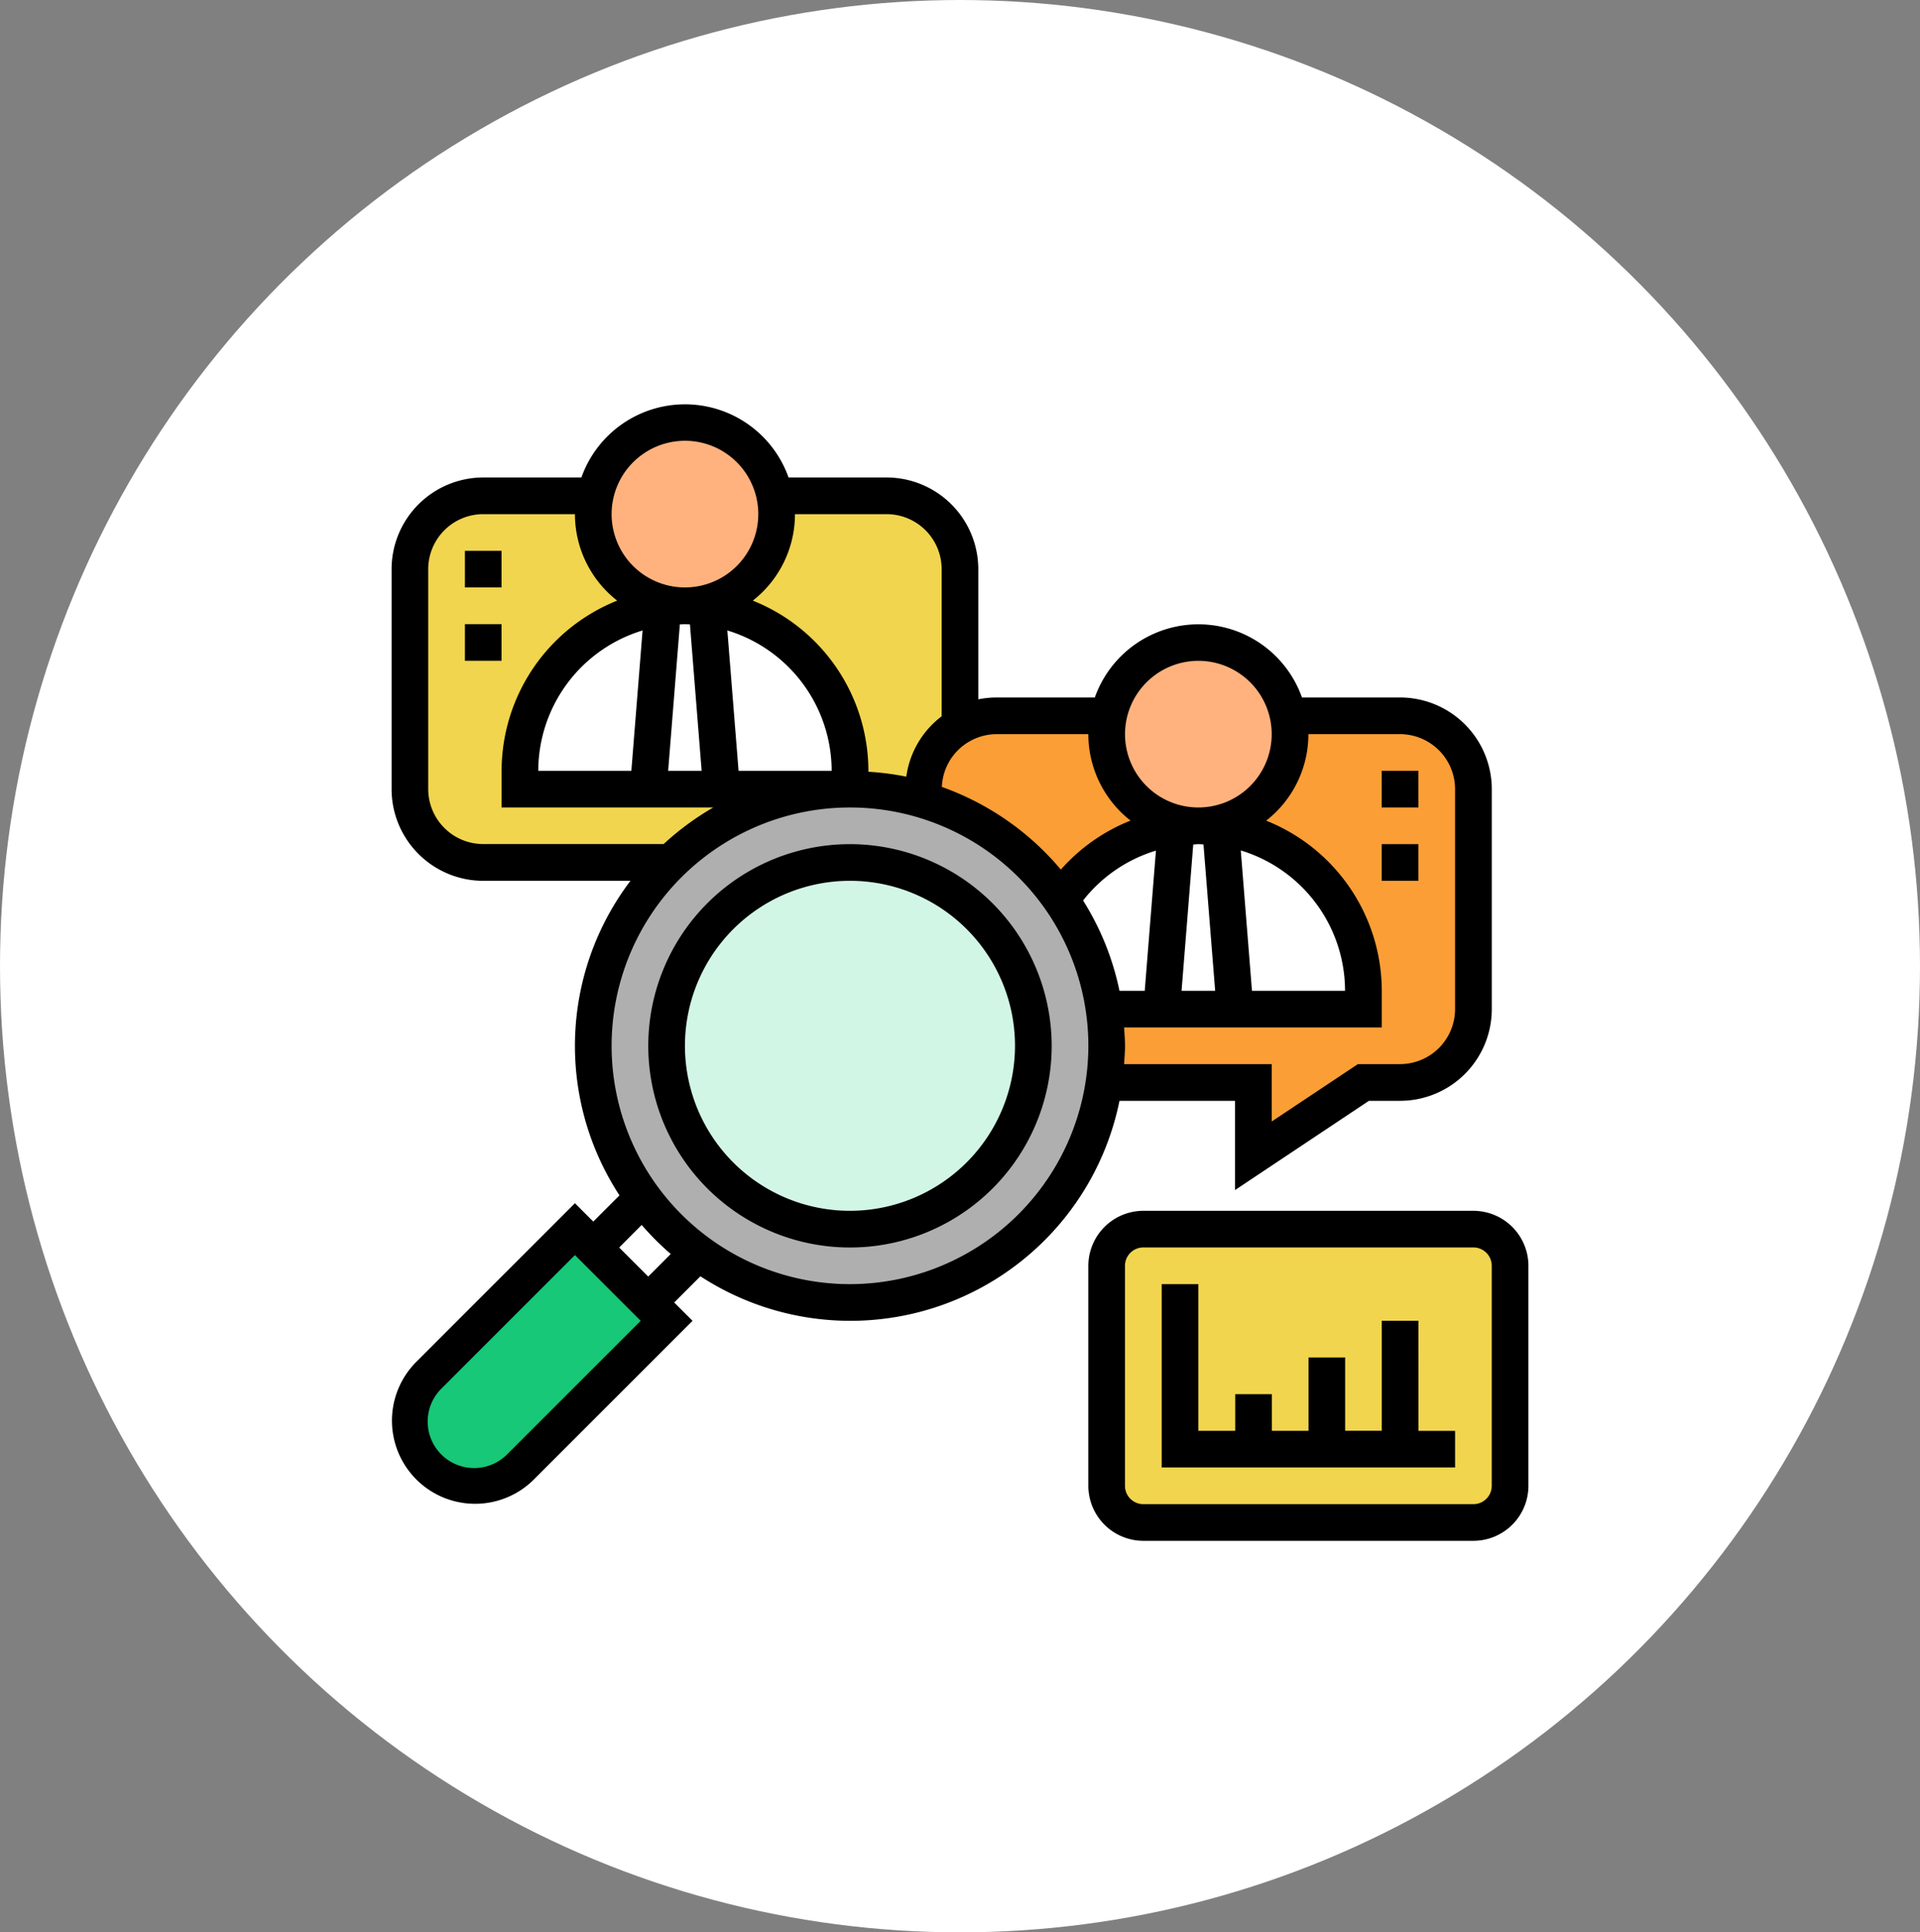 <svg xmlns="http://www.w3.org/2000/svg" width="152" height="153" viewBox="0 0 152 153">
  <rect x="0" y="0" width="152" height="153" fill="#808080" stroke="none"/>
  <g id="t1-i28" transform="translate(-468 -9753)">
    <ellipse id="Ellipse_4052" data-name="Ellipse 4052" cx="76" cy="76.5" rx="76" ry="76.5" transform="translate(468 9753)" fill="#fff"/>
    <g id="Group_92399" data-name="Group 92399" transform="translate(0 700)">
      <path id="Path_135191" data-name="Path 135191" d="M-7300.714-2549.143h18.143l1.143,3.143v17l-2.286,2.714h-27.429l-3-2.143.714-19.429,2.286-2Z" transform="translate(7869 11700)" fill="#f1d54e"/>
      <path id="Path_135192" data-name="Path 135192" d="M-7354.286-2607.714h25.857l3.143,3.286.714,15.286-3.857,5-19.857,6-15.286-.572-3.857-1.857-1.714-4.428,1-19.428,4.572-3.286Z" transform="translate(7869 11700)" fill="#f1d54e"/>
      <path id="Path_135193" data-name="Path 135193" d="M-7320.857-2590.143H-7325l-3.571,6.143,6.286,2.857,5.571,4.428,2.571,8.572s-.572,7.428,0,7.286,11.286-1,11.286-1l1,5.714,9.286-5.714h3.857l4.143-3.714v-21.714l-4.857-2.857h-31.428Z" transform="translate(7869 11700)" fill="#fb9e36"/>
      <path id="Path_135194" data-name="Path 135194" d="M-7345.429-2599l6,2.286a42.1,42.1,0,0,1,3.429,3.572c.143.428,2.429,5.857,2.429,5.857V-2585l-5.857.714h-20.428V-2588s3.857-6.714,4-7.143,4.571-3.857,4.571-3.857Z" transform="translate(7869 11700)" fill="#fff"/>
      <path id="Path_135195" data-name="Path 135195" d="M-7316.714-2576.428l3.714,9h20s.429-3.286,0-4.286-5.286-7.857-5.286-7.857l-4.571-1.714h-5.714l-5.429,1.714Z" transform="translate(7869 11700)" fill="#fff"/>
      <path id="Path_135196" data-name="Path 135196" d="M-7355-2549.857l6.714,7.429-12.143,12.571-3.286.572-3.286-1.429-1.571-4v-2.857l8.143-7.571Z" transform="translate(7869 11700)" fill="#17c878"/>
      <path id="Path_135197" data-name="Path 135197" d="M-7328.571-2584.286l6,2.857,5.428,5,4.143,9.571-1.286,9.286-2.857,6.143-9.428,7-9.857.714-6.857-2.286-5.714-4.286-2.857-4.572s-2.857-9-2.714-9.571,3-10,3.428-10.572,5.143-6.428,5.143-6.428l7.857-2.857,5.857-.572Z" transform="translate(7869 11700)" fill="#afafaf"/>
      <path id="Path_135198" data-name="Path 135198" d="M-7304.762-2596.286h-4.1l-2.714,2.428-1.572,3.286s-.714,3.857,0,4.286,4.286,3.857,4.286,3.857h4.1s3.047-1.286,3.619-1.572,2-4.428,2-4.428v-2.143c0-1.143-2-3.286-2-3.286Z" transform="translate(7869 11700)" fill="#ffb27d"/>
      <path id="Path_135199" data-name="Path 135199" d="M-7304.762-2596.286h-4.1l-2.714,2.428-1.572,3.286s-.714,3.857,0,4.286,4.286,3.857,4.286,3.857h4.1s3.047-1.286,3.619-1.572,2-4.428,2-4.428v-2.143c0-1.143-2-3.286-2-3.286Z" transform="translate(7828.588 11682.643)" fill="#ffb27d"/>
      <path id="Path_135200" data-name="Path 135200" d="M-7331.5-2578.143l6.5,1.643,4.75,6.25,1.75,8.25-4,8-6,3.75h-7.25l-7.5-2.25-4.5-5.5v-8.75l4.5-8.25,4.75-3.143Z" transform="translate(7869 11700)" fill="#d2f6e6"/>
      <g id="investigacion-cualitativa" transform="translate(498 9084)">
        <path id="Path_135183" data-name="Path 135183" d="M30.968,25A15.968,15.968,0,1,0,46.935,40.968,15.987,15.987,0,0,0,30.968,25Zm0,29.032A13.065,13.065,0,1,1,44.032,40.968,13.08,13.08,0,0,1,30.968,54.032Z" transform="translate(6.323 10.839)"/>
        <path id="Path_135184" data-name="Path 135184" d="M67.774,56.161v7.066l10.6-7.066h2.463A7.266,7.266,0,0,0,88.1,48.9V31.484a7.266,7.266,0,0,0-7.258-7.258H73.073a8.7,8.7,0,0,0-16.4,0H48.9a7.251,7.251,0,0,0-1.452.147V14.065a7.266,7.266,0,0,0-7.258-7.258H32.427a8.7,8.7,0,0,0-16.4,0H8.258A7.266,7.266,0,0,0,1,14.065V31.484a7.266,7.266,0,0,0,7.258,7.258H19.912a21.628,21.628,0,0,0-.87,24.905l-2.074,2.074L15.516,64.27,2.929,76.858a6.584,6.584,0,0,0,9.311,9.311L24.827,73.581l-1.452-1.452,2.074-2.074A21.741,21.741,0,0,0,58.626,56.161Zm5.806-29.032h7.258a4.36,4.36,0,0,1,4.355,4.355V48.9a4.36,4.36,0,0,1-4.355,4.355H77.5L70.677,57.8V53.258H58.99c.032-.482.074-.961.074-1.452s-.042-.97-.074-1.452h20.4v-2.9a14.531,14.531,0,0,0-9.151-13.475A8.693,8.693,0,0,0,73.581,27.129ZM69.115,47.452l-.887-11.114a11.631,11.631,0,0,1,8.255,11.114Zm-3.84-11.593L66.2,47.452H63.54l.925-11.588c.136,0,.27-.025.406-.025S65.141,35.855,65.276,35.859Zm-4.65,11.593h-2A21.6,21.6,0,0,0,55.743,40.3a11.575,11.575,0,0,1,5.769-3.948Zm4.245-26.129a5.806,5.806,0,1,1-5.806,5.806A5.812,5.812,0,0,1,64.871,21.323Zm-8.71,5.806a8.694,8.694,0,0,0,3.34,6.844,14.5,14.5,0,0,0-5.516,3.88,21.838,21.838,0,0,0-9.42-6.544A4.351,4.351,0,0,1,48.9,27.129ZM32.935,9.71h7.258a4.36,4.36,0,0,1,4.355,4.355V25.715a7.221,7.221,0,0,0-2.8,4.78,21.5,21.5,0,0,0-3-.388v-.075a14.531,14.531,0,0,0-9.151-13.475A8.693,8.693,0,0,0,32.935,9.71ZM12.613,30.032A11.631,11.631,0,0,1,20.87,18.919l-.888,11.114ZM23.821,18.44c.135,0,.269-.02.4-.02s.27.016.4.02l.926,11.593H22.895Zm3.761.479a11.631,11.631,0,0,1,8.257,11.114H28.47ZM24.226,3.9A5.806,5.806,0,1,1,18.419,9.71,5.812,5.812,0,0,1,24.226,3.9ZM3.9,31.484V14.065A4.36,4.36,0,0,1,8.258,9.71h7.258a8.693,8.693,0,0,0,3.345,6.847A14.531,14.531,0,0,0,9.71,30.032v2.9H26.474a21.858,21.858,0,0,0-3.937,2.9H8.258A4.36,4.36,0,0,1,3.9,31.484Zm6.284,52.633a3.681,3.681,0,1,1-5.205-5.205L15.516,68.375l5.205,5.205Zm11.135-14.04-2.3-2.3L20.8,65.99a22.1,22.1,0,0,0,2.3,2.3Zm15.968.6A18.871,18.871,0,1,1,56.161,51.806,18.893,18.893,0,0,1,37.29,70.677Z"/>
        <path id="Path_135185" data-name="Path 135185" d="M69.484,45H43.355A4.36,4.36,0,0,0,39,49.355V66.774a4.36,4.36,0,0,0,4.355,4.355H69.484a4.36,4.36,0,0,0,4.355-4.355V49.355A4.36,4.36,0,0,0,69.484,45Zm1.452,21.774a1.453,1.453,0,0,1-1.452,1.452H43.355A1.453,1.453,0,0,1,41.9,66.774V49.355A1.453,1.453,0,0,1,43.355,47.9H69.484a1.453,1.453,0,0,1,1.452,1.452Z" transform="translate(17.161 19.871)"/>
        <path id="Path_135186" data-name="Path 135186" d="M63.323,51.9h-2.9v8.71h-2.9V54.806h-2.9v5.806h-2.9v-2.9h-2.9v2.9H45.9V49H43V63.516H66.226v-2.9h-2.9Z" transform="translate(18.968 21.677)"/>
        <path id="Path_135187" data-name="Path 135187" d="M55,21h2.9v2.9H55Z" transform="translate(24.387 9.032)"/>
        <path id="Path_135188" data-name="Path 135188" d="M55,25h2.9v2.9H55Z" transform="translate(24.387 10.839)"/>
        <path id="Path_135189" data-name="Path 135189" d="M5,9H7.9v2.9H5Z" transform="translate(1.806 3.613)"/>
        <path id="Path_135190" data-name="Path 135190" d="M5,13H7.9v2.9H5Z" transform="translate(1.806 5.419)"/>
      </g>
    </g>
  </g>
</svg>
